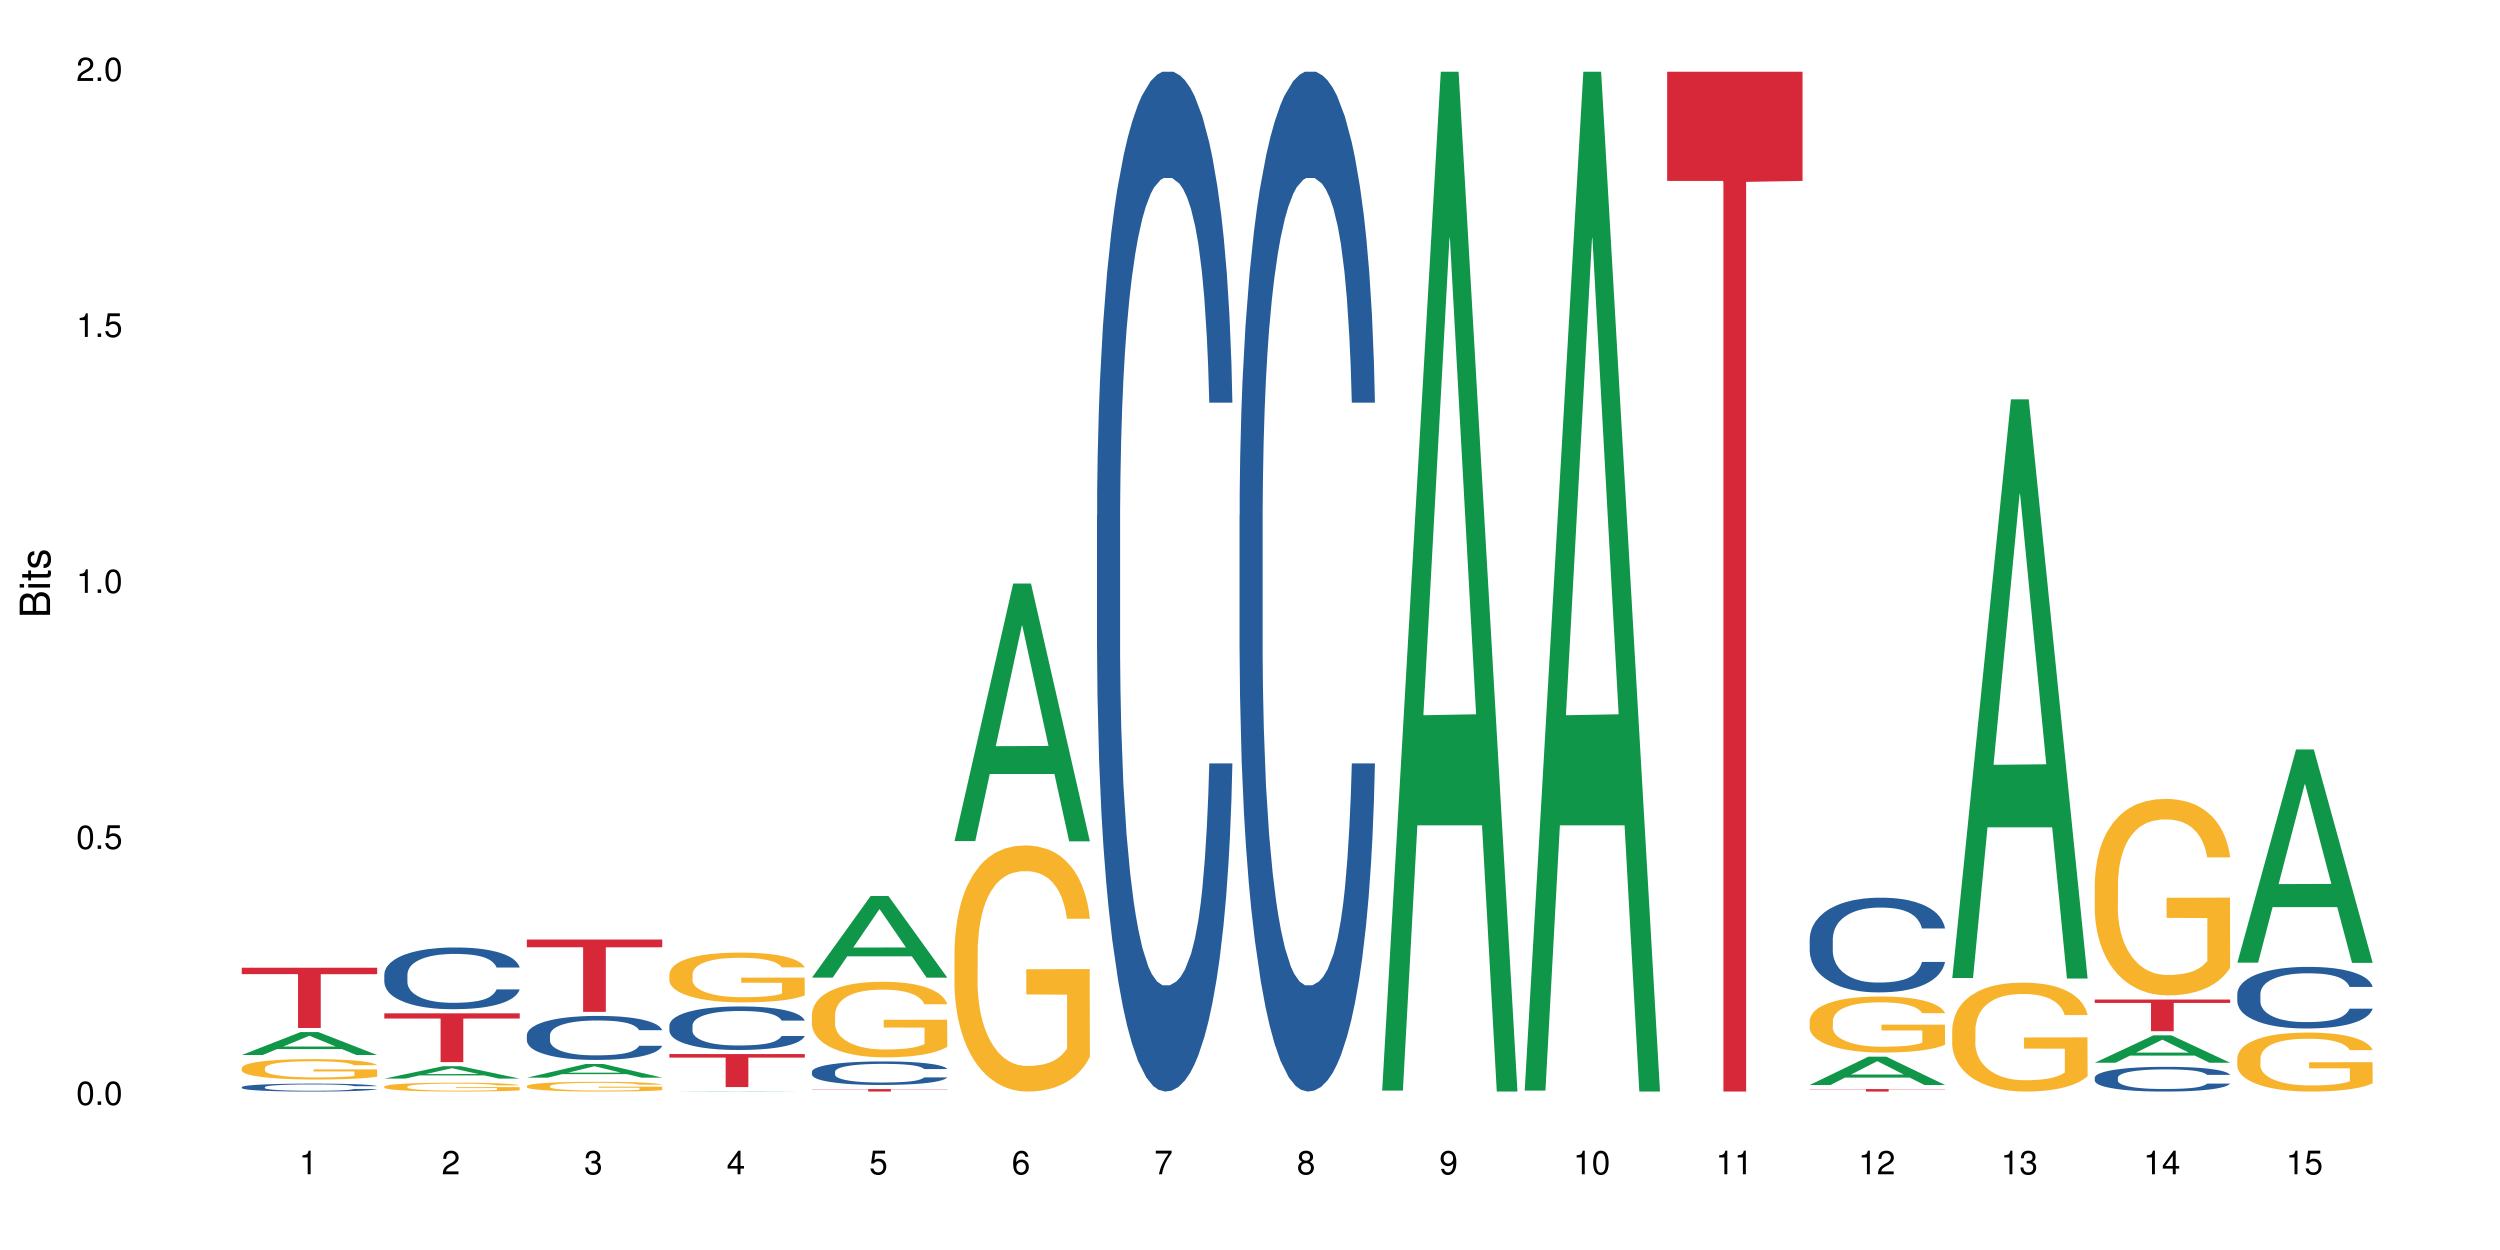 <?xml version="1.0" encoding="UTF-8"?>
<svg xmlns="http://www.w3.org/2000/svg" xmlns:xlink="http://www.w3.org/1999/xlink" width="720pt" height="360pt" viewBox="0 0 720 360" version="1.1">
<defs>
<g>
<symbol overflow="visible" id="glyph0-0">
<path style="stroke:none;" d=""/>
</symbol>
<symbol overflow="visible" id="glyph0-1">
<path style="stroke:none;" d="M 2.641 -6.797 C 2 -6.797 1.422 -6.531 1.078 -6.047 C 0.641 -5.453 0.406 -4.547 0.406 -3.297 C 0.406 -1 1.188 0.219 2.641 0.219 C 4.078 0.219 4.859 -1 4.859 -3.234 C 4.859 -4.562 4.656 -5.438 4.203 -6.047 C 3.844 -6.531 3.281 -6.797 2.641 -6.797 Z M 2.641 -6.047 C 3.547 -6.047 4 -5.125 4 -3.312 C 4 -1.375 3.562 -0.484 2.625 -0.484 C 1.734 -0.484 1.281 -1.422 1.281 -3.281 C 1.281 -5.141 1.734 -6.047 2.641 -6.047 Z M 2.641 -6.047 "/>
</symbol>
<symbol overflow="visible" id="glyph0-2">
<path style="stroke:none;" d="M 1.828 -1 L 0.828 -1 L 0.828 0 L 1.828 0 Z M 1.828 -1 "/>
</symbol>
<symbol overflow="visible" id="glyph0-3">
<path style="stroke:none;" d="M 4.562 -6.797 L 1.062 -6.797 L 0.547 -3.094 L 1.328 -3.094 C 1.719 -3.562 2.047 -3.734 2.578 -3.734 C 3.484 -3.734 4.062 -3.109 4.062 -2.094 C 4.062 -1.125 3.484 -0.531 2.578 -0.531 C 1.828 -0.531 1.375 -0.906 1.188 -1.672 L 0.328 -1.672 C 0.453 -1.109 0.547 -0.844 0.75 -0.594 C 1.125 -0.078 1.828 0.219 2.594 0.219 C 3.969 0.219 4.922 -0.781 4.922 -2.219 C 4.922 -3.562 4.031 -4.484 2.719 -4.484 C 2.25 -4.484 1.859 -4.359 1.469 -4.062 L 1.734 -5.969 L 4.562 -5.969 Z M 4.562 -6.797 "/>
</symbol>
<symbol overflow="visible" id="glyph0-4">
<path style="stroke:none;" d="M 2.484 -4.844 L 2.484 0 L 3.328 0 L 3.328 -6.797 L 2.766 -6.797 C 2.469 -5.75 2.281 -5.609 0.984 -5.453 L 0.984 -4.844 Z M 2.484 -4.844 "/>
</symbol>
<symbol overflow="visible" id="glyph0-5">
<path style="stroke:none;" d="M 4.859 -0.828 L 1.281 -0.828 C 1.359 -1.391 1.672 -1.75 2.5 -2.234 L 3.469 -2.75 C 4.406 -3.266 4.906 -3.969 4.906 -4.812 C 4.906 -5.375 4.672 -5.906 4.266 -6.266 C 3.859 -6.625 3.375 -6.797 2.719 -6.797 C 1.859 -6.797 1.219 -6.5 0.844 -5.922 C 0.609 -5.562 0.5 -5.125 0.484 -4.438 L 1.328 -4.438 C 1.359 -4.906 1.406 -5.188 1.531 -5.406 C 1.75 -5.812 2.188 -6.062 2.703 -6.062 C 3.469 -6.062 4.031 -5.516 4.031 -4.781 C 4.031 -4.25 3.719 -3.797 3.125 -3.438 L 2.234 -2.938 C 0.812 -2.141 0.406 -1.5 0.328 0 L 4.859 0 Z M 4.859 -0.828 "/>
</symbol>
<symbol overflow="visible" id="glyph0-6">
<path style="stroke:none;" d="M 2.125 -3.125 L 2.578 -3.125 C 3.516 -3.125 3.984 -2.703 3.984 -1.891 C 3.984 -1.031 3.469 -0.531 2.578 -0.531 C 1.656 -0.531 1.203 -0.984 1.156 -1.969 L 0.312 -1.969 C 0.344 -1.422 0.438 -1.078 0.609 -0.766 C 0.953 -0.109 1.625 0.219 2.547 0.219 C 3.953 0.219 4.859 -0.609 4.859 -1.906 C 4.859 -2.766 4.516 -3.25 3.703 -3.516 C 4.344 -3.766 4.656 -4.25 4.656 -4.938 C 4.656 -6.109 3.875 -6.797 2.578 -6.797 C 1.203 -6.797 0.484 -6.047 0.453 -4.609 L 1.297 -4.609 C 1.312 -5.016 1.344 -5.25 1.453 -5.453 C 1.641 -5.828 2.062 -6.062 2.594 -6.062 C 3.344 -6.062 3.797 -5.625 3.797 -4.906 C 3.797 -4.422 3.609 -4.141 3.25 -3.984 C 3.016 -3.891 2.719 -3.844 2.125 -3.844 Z M 2.125 -3.125 "/>
</symbol>
<symbol overflow="visible" id="glyph0-7">
<path style="stroke:none;" d="M 3.141 -1.625 L 3.141 0 L 3.984 0 L 3.984 -1.625 L 4.984 -1.625 L 4.984 -2.391 L 3.984 -2.391 L 3.984 -6.797 L 3.359 -6.797 L 0.266 -2.516 L 0.266 -1.625 Z M 3.141 -2.391 L 1 -2.391 L 3.141 -5.359 Z M 3.141 -2.391 "/>
</symbol>
<symbol overflow="visible" id="glyph0-8">
<path style="stroke:none;" d="M 4.781 -5.031 C 4.609 -6.141 3.891 -6.797 2.844 -6.797 C 2.094 -6.797 1.422 -6.438 1.031 -5.828 C 0.609 -5.172 0.406 -4.344 0.406 -3.094 C 0.406 -1.953 0.578 -1.234 0.984 -0.625 C 1.359 -0.078 1.953 0.219 2.703 0.219 C 3.984 0.219 4.922 -0.734 4.922 -2.078 C 4.922 -3.344 4.062 -4.234 2.844 -4.234 C 2.172 -4.234 1.641 -3.969 1.281 -3.469 C 1.281 -5.125 1.828 -6.047 2.797 -6.047 C 3.391 -6.047 3.797 -5.672 3.938 -5.031 Z M 2.734 -3.484 C 3.547 -3.484 4.062 -2.922 4.062 -2 C 4.062 -1.156 3.484 -0.531 2.703 -0.531 C 1.922 -0.531 1.328 -1.188 1.328 -2.047 C 1.328 -2.891 1.906 -3.484 2.734 -3.484 Z M 2.734 -3.484 "/>
</symbol>
<symbol overflow="visible" id="glyph0-9">
<path style="stroke:none;" d="M 4.984 -6.797 L 0.438 -6.797 L 0.438 -5.969 L 4.109 -5.969 C 2.5 -3.656 1.828 -2.234 1.328 0 L 2.219 0 C 2.594 -2.172 3.453 -4.047 4.984 -6.094 Z M 4.984 -6.797 "/>
</symbol>
<symbol overflow="visible" id="glyph0-10">
<path style="stroke:none;" d="M 3.75 -3.578 C 4.453 -4 4.688 -4.344 4.688 -4.984 C 4.688 -6.047 3.844 -6.797 2.641 -6.797 C 1.438 -6.797 0.594 -6.047 0.594 -4.984 C 0.594 -4.359 0.828 -4.016 1.516 -3.578 C 0.734 -3.203 0.359 -2.641 0.359 -1.891 C 0.359 -0.641 1.297 0.219 2.641 0.219 C 3.984 0.219 4.922 -0.641 4.922 -1.875 C 4.922 -2.641 4.531 -3.203 3.75 -3.578 Z M 2.641 -6.047 C 3.359 -6.047 3.812 -5.625 3.812 -4.969 C 3.812 -4.344 3.344 -3.922 2.641 -3.922 C 1.922 -3.922 1.453 -4.344 1.453 -4.984 C 1.453 -5.625 1.922 -6.047 2.641 -6.047 Z M 2.641 -3.203 C 3.484 -3.203 4.062 -2.672 4.062 -1.875 C 4.062 -1.062 3.484 -0.531 2.625 -0.531 C 1.797 -0.531 1.219 -1.078 1.219 -1.875 C 1.219 -2.672 1.797 -3.203 2.641 -3.203 Z M 2.641 -3.203 "/>
</symbol>
<symbol overflow="visible" id="glyph0-11">
<path style="stroke:none;" d="M 0.516 -1.547 C 0.672 -0.438 1.406 0.219 2.438 0.219 C 3.188 0.219 3.859 -0.141 4.266 -0.75 C 4.688 -1.406 4.891 -2.25 4.891 -3.484 C 4.891 -4.625 4.703 -5.359 4.312 -5.953 C 3.938 -6.5 3.344 -6.797 2.594 -6.797 C 1.297 -6.797 0.359 -5.844 0.359 -4.516 C 0.359 -3.25 1.234 -2.344 2.453 -2.344 C 3.094 -2.344 3.562 -2.578 4.016 -3.109 C 4 -1.453 3.469 -0.531 2.5 -0.531 C 1.906 -0.531 1.484 -0.906 1.359 -1.547 Z M 2.578 -6.062 C 3.375 -6.062 3.969 -5.406 3.969 -4.531 C 3.969 -3.688 3.375 -3.094 2.547 -3.094 C 1.734 -3.094 1.234 -3.672 1.234 -4.578 C 1.234 -5.438 1.797 -6.062 2.578 -6.062 Z M 2.578 -6.062 "/>
</symbol>
<symbol overflow="visible" id="glyph1-0">
<path style="stroke:none;" d=""/>
</symbol>
<symbol overflow="visible" id="glyph1-1">
<path style="stroke:none;" d="M 0 -0.953 L 0 -4.891 C 0 -5.719 -0.234 -6.344 -0.734 -6.797 C -1.188 -7.234 -1.812 -7.469 -2.5 -7.469 C -3.547 -7.469 -4.188 -7 -4.625 -5.875 C -4.984 -6.672 -5.641 -7.094 -6.531 -7.094 C -7.156 -7.094 -7.734 -6.859 -8.141 -6.391 C -8.562 -5.938 -8.75 -5.344 -8.75 -4.5 L -8.75 -0.953 Z M -4.984 -2.062 L -7.766 -2.062 L -7.766 -4.219 C -7.766 -4.844 -7.688 -5.203 -7.453 -5.5 C -7.219 -5.812 -6.859 -5.969 -6.375 -5.969 C -5.906 -5.969 -5.531 -5.812 -5.297 -5.5 C -5.062 -5.203 -4.984 -4.844 -4.984 -4.219 Z M -0.984 -2.062 L -4 -2.062 L -4 -4.781 C -4 -5.328 -3.859 -5.688 -3.578 -5.953 C -3.297 -6.219 -2.922 -6.359 -2.484 -6.359 C -2.062 -6.359 -1.688 -6.219 -1.406 -5.953 C -1.109 -5.688 -0.984 -5.328 -0.984 -4.781 Z M -0.984 -2.062 "/>
</symbol>
<symbol overflow="visible" id="glyph1-2">
<path style="stroke:none;" d="M -6.281 -1.797 L -6.281 -0.797 L 0 -0.797 L 0 -1.797 Z M -8.75 -1.797 L -8.75 -0.797 L -7.484 -0.797 L -7.484 -1.797 Z M -8.75 -1.797 "/>
</symbol>
<symbol overflow="visible" id="glyph1-3">
<path style="stroke:none;" d="M -6.281 -3.047 L -6.281 -2.016 L -8.016 -2.016 L -8.016 -1.016 L -6.281 -1.016 L -6.281 -0.172 L -5.469 -0.172 L -5.469 -1.016 L -0.719 -1.016 C -0.078 -1.016 0.281 -1.453 0.281 -2.234 C 0.281 -2.469 0.25 -2.719 0.188 -3.047 L -0.641 -3.047 C -0.609 -2.922 -0.594 -2.766 -0.594 -2.562 C -0.594 -2.141 -0.719 -2.016 -1.156 -2.016 L -5.469 -2.016 L -5.469 -3.047 Z M -6.281 -3.047 "/>
</symbol>
<symbol overflow="visible" id="glyph1-4">
<path style="stroke:none;" d="M -4.531 -5.25 C -5.766 -5.25 -6.469 -4.422 -6.469 -2.969 C -6.469 -1.516 -5.719 -0.562 -4.547 -0.562 C -3.562 -0.562 -3.094 -1.062 -2.734 -2.562 L -2.516 -3.484 C -2.344 -4.188 -2.094 -4.469 -1.625 -4.469 C -1.047 -4.469 -0.641 -3.875 -0.641 -3 C -0.641 -2.453 -0.797 -2 -1.062 -1.75 C -1.25 -1.594 -1.422 -1.531 -1.875 -1.469 L -1.875 -0.406 C -0.422 -0.453 0.281 -1.266 0.281 -2.922 C 0.281 -4.5 -0.5 -5.516 -1.719 -5.516 C -2.656 -5.516 -3.172 -4.984 -3.469 -3.734 L -3.703 -2.766 C -3.891 -1.953 -4.156 -1.609 -4.594 -1.609 C -5.172 -1.609 -5.547 -2.125 -5.547 -2.938 C -5.547 -3.75 -5.203 -4.172 -4.531 -4.203 Z M -4.531 -5.25 "/>
</symbol>
</g>
</defs>
<g id="surface15716">
<rect x="0" y="0" width="720" height="360" style="fill:rgb(100%,100%,100%);fill-opacity:1;stroke:none;"/>
<path style=" stroke:none;fill-rule:nonzero;fill:rgb(6.275%,58.824%,28.235%);fill-opacity:1;" d="M 69.629 303.844 L 69.672 303.836 L 86.547 297.238 L 91.672 297.238 L 108.629 303.848 L 102.668 303.848 L 98.418 302.125 L 79.797 302.125 L 75.629 303.844 L 69.629 303.844 L 81.586 301.41 L 96.711 301.402 L 89.172 298.316 L 89.086 298.312 L 89.004 298.332 L 81.547 301.402 L 81.586 301.41 Z M 69.629 303.844 "/>
<path style=" stroke:none;fill-rule:nonzero;fill:rgb(14.51%,36.078%,60%);fill-opacity:1;" d="M 69.629 313.078 L 69.676 313.074 L 69.676 313.027 L 69.82 312.945 L 70.152 312.844 L 70.484 312.777 L 71.34 312.652 L 72.531 312.535 L 73.766 312.441 L 74.672 312.387 L 75.48 312.348 L 77.332 312.27 L 78.523 312.23 L 79.809 312.191 L 81.375 312.156 L 82.52 312.137 L 85.086 312.102 L 86.988 312.09 L 88.461 312.082 L 91.648 312.082 L 93.551 312.09 L 94.93 312.102 L 96.453 312.117 L 97.738 312.137 L 99.973 312.184 L 101.969 312.242 L 102.871 312.273 L 104.301 312.34 L 105.395 312.402 L 106.156 312.457 L 107.012 312.535 L 107.77 312.629 L 108.344 312.734 L 108.629 312.824 L 101.969 312.824 L 101.637 312.742 L 101.258 312.676 L 100.543 312.59 L 99.828 312.531 L 98.832 312.469 L 97.926 312.43 L 96.691 312.391 L 95.598 312.363 L 94.453 312.348 L 93.359 312.332 L 91.27 312.32 L 88.844 312.32 L 87.938 312.324 L 86.086 312.34 L 85.086 312.355 L 83.66 312.387 L 82.66 312.414 L 81.473 312.453 L 80.664 312.488 L 79.664 312.543 L 78.949 312.594 L 78.141 312.66 L 77.668 312.715 L 77.238 312.773 L 76.859 312.84 L 76.574 312.914 L 76.383 312.992 L 76.289 313.066 L 76.289 313.391 L 76.383 313.469 L 76.621 313.555 L 77.238 313.684 L 78.141 313.793 L 79.188 313.883 L 80.188 313.945 L 80.758 313.973 L 81.52 314.008 L 82.707 314.047 L 84.422 314.09 L 85.418 314.105 L 86.941 314.125 L 88.512 314.133 L 90.602 314.133 L 92.457 314.125 L 93.695 314.113 L 94.977 314.098 L 96.738 314.062 L 97.832 314.027 L 98.781 313.988 L 99.496 313.949 L 99.973 313.914 L 100.684 313.852 L 101.258 313.777 L 101.684 313.707 L 101.969 313.633 L 108.629 313.633 L 108.344 313.719 L 107.914 313.801 L 107.484 313.859 L 106.82 313.934 L 106.059 314 L 104.965 314.07 L 104.062 314.121 L 102.871 314.172 L 101.777 314.211 L 100.59 314.246 L 98.832 314.289 L 97.688 314.309 L 96.453 314.328 L 94.977 314.344 L 93.125 314.359 L 91.125 314.367 L 89.27 314.371 L 87.273 314.367 L 85.801 314.359 L 83.848 314.34 L 81.426 314.301 L 79.664 314.262 L 78.285 314.223 L 77.098 314.18 L 75.766 314.125 L 74.051 314.031 L 73.008 313.961 L 72.293 313.902 L 71.484 313.82 L 70.914 313.746 L 70.246 313.629 L 69.773 313.48 L 69.629 313.367 Z M 69.629 313.078 "/>
<path style=" stroke:none;fill-rule:nonzero;fill:rgb(96.863%,70.196%,16.863%);fill-opacity:1;" d="M 69.629 307.543 L 69.676 307.539 L 69.676 307.434 L 69.867 307.191 L 70.344 306.859 L 70.961 306.586 L 71.625 306.371 L 72.055 306.258 L 72.77 306.098 L 73.387 305.977 L 74.957 305.738 L 76.953 305.512 L 78.047 305.414 L 79.285 305.324 L 81.043 305.223 L 81.852 305.184 L 84.324 305.098 L 87.133 305.047 L 90.223 305.027 L 91.648 305.035 L 93.598 305.055 L 96.262 305.113 L 97.785 305.168 L 98.973 305.223 L 100.211 305.293 L 101.73 305.398 L 103.16 305.527 L 104.301 305.656 L 105.441 305.816 L 106.391 305.988 L 107.199 306.176 L 107.914 306.402 L 108.344 306.59 L 108.629 306.777 L 102.016 306.777 L 101.637 306.59 L 101.207 306.445 L 100.496 306.27 L 99.781 306.141 L 99.066 306.039 L 97.738 305.898 L 96.594 305.812 L 95.168 305.738 L 93.789 305.688 L 92.219 305.656 L 91.27 305.645 L 88.746 305.645 L 86.465 305.684 L 85.133 305.727 L 84.184 305.77 L 82.852 305.848 L 82.043 305.914 L 81.566 305.957 L 80.141 306.125 L 79.188 306.273 L 78.664 306.375 L 78 306.535 L 77.523 306.68 L 77 306.895 L 76.715 307.055 L 76.336 307.422 L 76.289 308.387 L 76.43 308.59 L 76.715 308.812 L 77.098 309.004 L 77.668 309.207 L 78.238 309.363 L 79.234 309.574 L 80.094 309.711 L 80.758 309.805 L 82.043 309.949 L 82.566 309.996 L 83.801 310.094 L 85.086 310.168 L 86.656 310.23 L 87.844 310.266 L 89.746 310.293 L 92.172 310.293 L 95.027 310.258 L 96.832 310.215 L 98.07 310.172 L 98.879 310.137 L 99.875 310.078 L 100.59 310.023 L 101.258 309.965 L 102.062 309.871 L 102.062 308.59 L 90.316 308.586 L 90.316 307.984 L 108.578 307.98 L 108.629 310.078 L 107.629 310.223 L 106.391 310.359 L 105.203 310.469 L 103.965 310.559 L 102.207 310.66 L 100.781 310.727 L 98.594 310.801 L 96.594 310.848 L 94.504 310.883 L 92.648 310.898 L 90.461 310.902 L 88.512 310.891 L 86.418 310.859 L 84.754 310.816 L 83.23 310.762 L 81.711 310.695 L 79.809 310.582 L 78.57 310.488 L 77.285 310.375 L 76.004 310.242 L 74.859 310.098 L 74.102 309.984 L 73.34 309.855 L 72.531 309.695 L 71.77 309.512 L 71.199 309.348 L 70.676 309.16 L 70.297 308.98 L 69.914 308.742 L 69.723 308.547 L 69.629 308.383 Z M 69.629 307.543 "/>
<path style=" stroke:none;fill-rule:nonzero;fill:rgb(83.922%,15.686%,22.353%);fill-opacity:1;" d="M 69.629 278.703 L 108.629 278.703 L 108.629 280.559 L 92.375 280.578 L 92.375 296.059 L 85.836 296.059 L 85.836 280.594 L 85.742 280.559 L 69.629 280.559 Z M 69.629 278.703 "/>
<path style=" stroke:none;fill-rule:nonzero;fill:rgb(6.275%,58.824%,28.235%);fill-opacity:1;" d="M 110.68 310.637 L 110.723 310.637 L 127.598 307.07 L 132.719 307.07 L 149.68 310.641 L 143.719 310.641 L 139.469 309.711 L 120.848 309.711 L 116.68 310.637 L 110.68 310.637 L 122.637 309.324 L 137.762 309.32 L 130.223 307.652 L 130.137 307.648 L 130.055 307.66 L 122.598 309.32 L 122.637 309.324 Z M 110.68 310.637 "/>
<path style=" stroke:none;fill-rule:nonzero;fill:rgb(14.51%,36.078%,60%);fill-opacity:1;" d="M 110.68 280.617 L 110.727 280.602 L 110.727 280.211 L 110.871 279.594 L 111.203 278.816 L 111.535 278.281 L 112.391 277.324 L 113.582 276.398 L 114.816 275.684 L 115.723 275.262 L 116.531 274.938 L 118.383 274.336 L 119.574 274.027 L 120.859 273.75 L 122.426 273.477 L 123.57 273.312 L 126.137 273.055 L 128.039 272.938 L 129.512 272.891 L 132.699 272.891 L 134.602 272.957 L 135.98 273.035 L 137.504 273.168 L 138.789 273.312 L 141.023 273.672 L 143.02 274.125 L 143.922 274.383 L 145.352 274.887 L 146.445 275.375 L 147.207 275.797 L 148.062 276.398 L 148.82 277.129 L 149.395 277.957 L 149.68 278.652 L 143.02 278.652 L 142.688 278.004 L 142.305 277.5 L 141.594 276.836 L 140.879 276.363 L 139.883 275.895 L 138.977 275.586 L 137.742 275.277 L 136.648 275.082 L 135.504 274.938 L 134.41 274.84 L 132.32 274.742 L 129.895 274.742 L 128.988 274.773 L 127.137 274.902 L 126.137 275.016 L 124.711 275.246 L 123.711 275.457 L 122.523 275.781 L 121.715 276.055 L 120.715 276.477 L 120 276.852 L 119.191 277.387 L 118.719 277.793 L 118.289 278.246 L 117.91 278.785 L 117.625 279.352 L 117.434 279.953 L 117.34 280.535 L 117.34 283.055 L 117.434 283.637 L 117.672 284.32 L 118.289 285.309 L 119.191 286.172 L 120.238 286.852 L 121.238 287.34 L 121.809 287.566 L 122.57 287.824 L 123.758 288.152 L 125.473 288.477 L 126.469 288.605 L 127.992 288.734 L 129.562 288.801 L 131.652 288.801 L 133.508 288.734 L 134.746 288.652 L 136.027 288.523 L 137.789 288.25 L 138.883 287.988 L 139.832 287.68 L 140.547 287.371 L 141.023 287.113 L 141.734 286.609 L 142.305 286.055 L 142.734 285.488 L 143.02 284.938 L 149.68 284.938 L 149.395 285.586 L 148.965 286.219 L 148.535 286.691 L 147.871 287.258 L 147.109 287.762 L 146.016 288.328 L 145.113 288.703 L 143.922 289.109 L 142.828 289.418 L 141.641 289.691 L 139.883 290.016 L 138.738 290.18 L 137.504 290.324 L 136.027 290.457 L 134.176 290.57 L 132.176 290.633 L 130.32 290.652 L 128.324 290.617 L 126.852 290.555 L 124.898 290.406 L 122.473 290.113 L 120.715 289.805 L 119.336 289.5 L 118.148 289.172 L 116.816 288.734 L 115.102 288.02 L 114.059 287.469 L 113.344 287.016 L 112.535 286.383 L 111.965 285.812 L 111.297 284.902 L 110.824 283.75 L 110.68 282.859 Z M 110.68 280.617 "/>
<path style=" stroke:none;fill-rule:nonzero;fill:rgb(96.863%,70.196%,16.863%);fill-opacity:1;" d="M 110.68 312.914 L 110.727 312.91 L 110.727 312.863 L 110.918 312.758 L 111.395 312.613 L 112.012 312.496 L 112.676 312.402 L 113.105 312.355 L 113.82 312.285 L 114.438 312.234 L 116.008 312.129 L 118.004 312.031 L 119.098 311.988 L 120.336 311.949 L 122.094 311.906 L 122.902 311.891 L 125.375 311.852 L 128.18 311.828 L 131.273 311.82 L 132.699 311.824 L 134.648 311.832 L 137.312 311.859 L 138.836 311.883 L 140.023 311.906 L 141.262 311.934 L 142.781 311.98 L 144.207 312.039 L 145.352 312.094 L 146.492 312.164 L 147.441 312.238 L 148.25 312.32 L 148.965 312.418 L 149.395 312.5 L 149.68 312.582 L 143.066 312.582 L 142.688 312.5 L 142.258 312.438 L 141.547 312.359 L 140.832 312.305 L 140.117 312.258 L 138.789 312.199 L 137.645 312.16 L 136.219 312.129 L 134.84 312.109 L 133.27 312.094 L 132.32 312.09 L 129.797 312.09 L 127.516 312.105 L 126.184 312.125 L 125.234 312.141 L 123.902 312.176 L 123.094 312.207 L 122.617 312.223 L 121.191 312.297 L 120.238 312.363 L 119.715 312.406 L 119.051 312.477 L 118.574 312.539 L 118.051 312.633 L 117.766 312.703 L 117.387 312.859 L 117.34 313.277 L 117.48 313.367 L 117.766 313.461 L 118.148 313.547 L 118.719 313.637 L 119.289 313.703 L 120.285 313.793 L 121.145 313.855 L 121.809 313.895 L 123.094 313.957 L 123.617 313.977 L 124.852 314.02 L 126.137 314.051 L 127.707 314.078 L 128.895 314.094 L 130.797 314.105 L 133.223 314.105 L 136.078 314.09 L 137.883 314.074 L 139.121 314.055 L 139.93 314.039 L 140.926 314.012 L 141.641 313.988 L 142.305 313.965 L 143.113 313.922 L 143.113 313.367 L 131.367 313.363 L 131.367 313.105 L 149.629 313.102 L 149.68 314.012 L 148.68 314.074 L 147.441 314.137 L 146.254 314.184 L 145.016 314.223 L 143.258 314.266 L 141.832 314.293 L 139.645 314.328 L 137.645 314.348 L 135.555 314.363 L 133.699 314.367 L 131.512 314.371 L 129.562 314.367 L 127.469 314.352 L 125.805 314.332 L 124.281 314.309 L 122.762 314.281 L 120.859 314.23 L 119.621 314.191 L 118.336 314.141 L 117.055 314.086 L 115.91 314.02 L 115.152 313.973 L 114.391 313.918 L 113.582 313.848 L 112.82 313.77 L 112.25 313.695 L 111.727 313.613 L 111.348 313.539 L 110.965 313.434 L 110.773 313.348 L 110.68 313.277 Z M 110.68 312.914 "/>
<path style=" stroke:none;fill-rule:nonzero;fill:rgb(83.922%,15.686%,22.353%);fill-opacity:1;" d="M 110.68 291.832 L 149.68 291.832 L 149.68 293.336 L 133.426 293.348 L 133.426 305.891 L 126.887 305.891 L 126.887 293.363 L 126.793 293.336 L 110.68 293.336 Z M 110.68 291.832 "/>
<path style=" stroke:none;fill-rule:nonzero;fill:rgb(6.275%,58.824%,28.235%);fill-opacity:1;" d="M 151.73 310.371 L 151.773 310.367 L 168.648 306.438 L 173.77 306.438 L 190.73 310.371 L 184.77 310.371 L 180.52 309.348 L 161.898 309.348 L 157.73 310.371 L 151.73 310.371 L 163.688 308.922 L 178.812 308.918 L 171.27 307.082 L 171.188 307.078 L 171.105 307.09 L 163.648 308.918 L 163.688 308.922 Z M 151.73 310.371 "/>
<path style=" stroke:none;fill-rule:nonzero;fill:rgb(14.51%,36.078%,60%);fill-opacity:1;" d="M 151.73 298.102 L 151.777 298.09 L 151.777 297.812 L 151.922 297.371 L 152.254 296.816 L 152.586 296.434 L 153.441 295.75 L 154.633 295.09 L 155.867 294.582 L 156.773 294.281 L 157.582 294.047 L 159.434 293.621 L 160.625 293.398 L 161.91 293.203 L 163.477 293.008 L 164.617 292.891 L 167.188 292.707 L 169.09 292.625 L 170.562 292.59 L 173.75 292.59 L 175.652 292.637 L 177.031 292.695 L 178.555 292.785 L 179.84 292.891 L 182.074 293.145 L 184.07 293.469 L 184.973 293.656 L 186.402 294.016 L 187.496 294.359 L 188.254 294.664 L 189.113 295.09 L 189.871 295.613 L 190.445 296.203 L 190.73 296.699 L 184.07 296.699 L 183.738 296.238 L 183.355 295.879 L 182.645 295.402 L 181.93 295.066 L 180.934 294.73 L 180.027 294.512 L 178.793 294.293 L 177.699 294.152 L 176.555 294.047 L 175.461 293.98 L 173.371 293.91 L 170.945 293.91 L 170.039 293.934 L 168.188 294.023 L 167.188 294.105 L 165.762 294.27 L 164.762 294.418 L 163.574 294.652 L 162.766 294.848 L 161.766 295.148 L 161.051 295.414 L 160.242 295.797 L 159.77 296.086 L 159.34 296.41 L 158.961 296.793 L 158.676 297.199 L 158.484 297.629 L 158.391 298.043 L 158.391 299.84 L 158.484 300.254 L 158.723 300.742 L 159.34 301.449 L 160.242 302.062 L 161.289 302.551 L 162.289 302.895 L 162.859 303.059 L 163.621 303.242 L 164.809 303.477 L 166.52 303.707 L 167.52 303.801 L 169.043 303.891 L 170.613 303.938 L 172.703 303.938 L 174.559 303.891 L 175.797 303.836 L 177.078 303.742 L 178.84 303.543 L 179.934 303.359 L 180.883 303.141 L 181.598 302.918 L 182.074 302.734 L 182.785 302.375 L 183.355 301.98 L 183.785 301.574 L 184.07 301.184 L 190.73 301.184 L 190.445 301.645 L 190.016 302.098 L 189.586 302.434 L 188.922 302.84 L 188.16 303.199 L 187.066 303.602 L 186.164 303.867 L 184.973 304.16 L 183.879 304.379 L 182.691 304.574 L 180.934 304.809 L 179.789 304.922 L 178.555 305.027 L 177.078 305.121 L 175.227 305.199 L 173.227 305.246 L 171.371 305.258 L 169.375 305.234 L 167.902 305.188 L 165.949 305.086 L 163.523 304.875 L 161.766 304.656 L 160.387 304.438 L 159.199 304.203 L 157.867 303.891 L 156.152 303.383 L 155.105 302.988 L 154.395 302.664 L 153.586 302.215 L 153.016 301.809 L 152.348 301.16 L 151.875 300.336 L 151.73 299.699 Z M 151.73 298.102 "/>
<path style=" stroke:none;fill-rule:nonzero;fill:rgb(96.863%,70.196%,16.863%);fill-opacity:1;" d="M 151.73 312.758 L 151.777 312.758 L 151.777 312.707 L 151.969 312.59 L 152.445 312.43 L 153.062 312.297 L 153.727 312.195 L 154.156 312.141 L 154.871 312.066 L 155.488 312.008 L 157.059 311.891 L 159.055 311.785 L 160.148 311.738 L 161.387 311.695 L 163.145 311.645 L 163.953 311.629 L 166.426 311.586 L 169.23 311.559 L 172.324 311.551 L 173.75 311.555 L 175.699 311.566 L 178.363 311.594 L 179.887 311.621 L 181.074 311.645 L 182.312 311.68 L 183.832 311.73 L 185.258 311.793 L 186.402 311.855 L 187.543 311.93 L 188.492 312.012 L 189.301 312.102 L 190.016 312.211 L 190.445 312.301 L 190.73 312.391 L 184.117 312.391 L 183.738 312.301 L 183.309 312.23 L 182.598 312.148 L 181.883 312.086 L 181.168 312.035 L 179.84 311.969 L 178.695 311.93 L 177.27 311.891 L 175.891 311.867 L 174.32 311.855 L 173.371 311.848 L 170.848 311.848 L 168.566 311.867 L 167.234 311.887 L 166.285 311.906 L 164.953 311.945 L 164.145 311.977 L 163.668 311.996 L 162.242 312.078 L 161.289 312.148 L 160.766 312.199 L 160.102 312.277 L 159.625 312.344 L 159.102 312.449 L 158.816 312.523 L 158.438 312.699 L 158.391 313.164 L 158.531 313.262 L 158.816 313.367 L 159.199 313.461 L 159.77 313.559 L 160.34 313.633 L 161.336 313.73 L 162.195 313.801 L 162.859 313.844 L 164.145 313.914 L 164.668 313.938 L 165.902 313.98 L 167.188 314.02 L 168.758 314.051 L 169.945 314.062 L 171.848 314.078 L 174.273 314.078 L 177.129 314.062 L 178.934 314.043 L 180.172 314.02 L 180.98 314.004 L 181.977 313.973 L 182.691 313.949 L 183.355 313.922 L 184.164 313.875 L 184.164 313.262 L 172.418 313.258 L 172.418 312.969 L 190.68 312.969 L 190.73 313.973 L 189.73 314.043 L 188.492 314.109 L 187.305 314.164 L 186.066 314.207 L 184.309 314.254 L 182.883 314.285 L 180.695 314.32 L 178.695 314.344 L 176.605 314.359 L 174.75 314.367 L 172.562 314.371 L 170.613 314.367 L 168.52 314.352 L 166.855 314.328 L 165.332 314.305 L 163.812 314.27 L 161.91 314.215 L 160.672 314.172 L 159.387 314.117 L 158.105 314.055 L 156.961 313.984 L 156.203 313.93 L 155.441 313.867 L 154.633 313.793 L 153.871 313.703 L 153.301 313.625 L 152.777 313.535 L 152.398 313.449 L 152.016 313.332 L 151.824 313.242 L 151.73 313.16 Z M 151.73 312.758 "/>
<path style=" stroke:none;fill-rule:nonzero;fill:rgb(83.922%,15.686%,22.353%);fill-opacity:1;" d="M 151.73 270.594 L 190.73 270.594 L 190.73 272.82 L 174.477 272.84 L 174.477 291.41 L 167.938 291.41 L 167.938 272.859 L 167.84 272.82 L 151.73 272.82 Z M 151.73 270.594 "/>
<path style=" stroke:none;fill-rule:nonzero;fill:rgb(6.275%,58.824%,28.235%);fill-opacity:1;" d="M 192.781 314.371 L 192.824 314.371 L 209.695 314.258 L 214.82 314.258 L 231.781 314.371 L 225.82 314.371 L 221.57 314.34 L 202.949 314.34 L 198.781 314.371 L 192.781 314.371 L 204.738 314.328 L 219.863 314.328 L 212.32 314.273 L 212.156 314.273 L 204.699 314.328 L 204.738 314.328 Z M 192.781 314.371 "/>
<path style=" stroke:none;fill-rule:nonzero;fill:rgb(14.51%,36.078%,60%);fill-opacity:1;" d="M 192.781 295.316 L 192.828 295.305 L 192.828 295.031 L 192.973 294.594 L 193.305 294.047 L 193.637 293.668 L 194.492 292.992 L 195.684 292.34 L 196.918 291.836 L 197.824 291.539 L 198.633 291.309 L 200.484 290.887 L 201.676 290.668 L 202.957 290.473 L 204.527 290.277 L 205.668 290.164 L 208.238 289.98 L 210.141 289.902 L 211.613 289.867 L 214.801 289.867 L 216.703 289.91 L 218.082 289.969 L 219.605 290.062 L 220.887 290.164 L 223.125 290.414 L 225.121 290.738 L 226.023 290.918 L 227.453 291.273 L 228.547 291.617 L 229.305 291.918 L 230.164 292.34 L 230.922 292.855 L 231.496 293.438 L 231.781 293.93 L 225.121 293.93 L 224.789 293.473 L 224.406 293.117 L 223.695 292.648 L 222.98 292.316 L 221.984 291.984 L 221.078 291.766 L 219.844 291.551 L 218.75 291.414 L 217.605 291.309 L 216.512 291.242 L 214.422 291.172 L 211.996 291.172 L 211.09 291.195 L 209.238 291.285 L 208.238 291.367 L 206.812 291.527 L 205.812 291.676 L 204.625 291.906 L 203.816 292.098 L 202.816 292.398 L 202.102 292.66 L 201.293 293.039 L 200.82 293.324 L 200.391 293.645 L 200.012 294.023 L 199.727 294.422 L 199.535 294.848 L 199.441 295.258 L 199.441 297.035 L 199.535 297.445 L 199.773 297.93 L 200.391 298.625 L 201.293 299.234 L 202.34 299.715 L 203.34 300.059 L 203.91 300.219 L 204.672 300.402 L 205.859 300.629 L 207.57 300.859 L 208.57 300.949 L 210.094 301.043 L 211.664 301.09 L 213.754 301.09 L 215.609 301.043 L 216.848 300.984 L 218.129 300.895 L 219.891 300.699 L 220.984 300.516 L 221.934 300.297 L 222.648 300.082 L 223.125 299.898 L 223.836 299.543 L 224.406 299.152 L 224.836 298.754 L 225.121 298.363 L 231.781 298.363 L 231.496 298.82 L 231.066 299.266 L 230.637 299.598 L 229.973 300 L 229.211 300.355 L 228.117 300.758 L 227.215 301.02 L 226.023 301.305 L 224.93 301.523 L 223.742 301.719 L 221.984 301.945 L 220.84 302.062 L 219.605 302.164 L 218.129 302.258 L 216.277 302.336 L 214.277 302.383 L 212.422 302.395 L 210.426 302.371 L 208.953 302.324 L 207 302.223 L 204.574 302.016 L 202.816 301.797 L 201.438 301.582 L 200.25 301.352 L 198.918 301.043 L 197.203 300.539 L 196.156 300.148 L 195.445 299.828 L 194.637 299.383 L 194.066 298.98 L 193.398 298.34 L 192.926 297.527 L 192.781 296.898 Z M 192.781 295.316 "/>
<path style=" stroke:none;fill-rule:nonzero;fill:rgb(96.863%,70.196%,16.863%);fill-opacity:1;" d="M 192.781 280.492 L 192.828 280.477 L 192.828 280.215 L 193.02 279.625 L 193.496 278.816 L 194.113 278.148 L 194.777 277.625 L 195.207 277.348 L 195.922 276.957 L 196.539 276.668 L 198.109 276.078 L 200.105 275.527 L 201.199 275.293 L 202.438 275.07 L 204.195 274.82 L 205.004 274.73 L 207.477 274.52 L 210.281 274.391 L 213.375 274.352 L 214.801 274.363 L 216.75 274.414 L 219.414 274.559 L 220.938 274.691 L 222.125 274.82 L 223.363 274.992 L 224.883 275.254 L 226.309 275.566 L 227.453 275.883 L 228.594 276.273 L 229.543 276.695 L 230.352 277.152 L 231.066 277.703 L 231.496 278.16 L 231.781 278.617 L 225.168 278.617 L 224.789 278.16 L 224.359 277.809 L 223.648 277.375 L 222.934 277.059 L 222.219 276.812 L 220.887 276.473 L 219.746 276.262 L 218.32 276.078 L 216.941 275.961 L 215.371 275.883 L 214.422 275.855 L 211.898 275.855 L 209.617 275.949 L 208.285 276.051 L 207.336 276.156 L 206.004 276.352 L 205.195 276.512 L 204.719 276.617 L 203.293 277.02 L 202.34 277.387 L 201.816 277.637 L 201.152 278.031 L 200.676 278.383 L 200.152 278.906 L 199.867 279.301 L 199.488 280.191 L 199.441 282.547 L 199.582 283.043 L 199.867 283.582 L 200.25 284.051 L 200.82 284.551 L 201.391 284.93 L 202.387 285.441 L 203.246 285.781 L 203.91 286.004 L 205.195 286.355 L 205.719 286.473 L 206.953 286.711 L 208.238 286.895 L 209.809 287.051 L 210.996 287.129 L 212.898 287.195 L 215.324 287.195 L 218.18 287.117 L 219.984 287.012 L 221.223 286.906 L 222.031 286.816 L 223.027 286.672 L 223.742 286.539 L 224.406 286.395 L 225.215 286.172 L 225.215 283.043 L 213.469 283.031 L 213.469 281.562 L 231.73 281.551 L 231.781 286.672 L 230.781 287.023 L 229.543 287.363 L 228.355 287.625 L 227.117 287.848 L 225.359 288.098 L 223.934 288.254 L 221.746 288.438 L 219.746 288.555 L 217.656 288.633 L 215.801 288.672 L 213.613 288.688 L 211.664 288.66 L 209.57 288.582 L 207.906 288.477 L 206.383 288.348 L 204.859 288.176 L 202.957 287.902 L 201.723 287.68 L 200.438 287.402 L 199.152 287.078 L 198.012 286.723 L 197.25 286.449 L 196.492 286.133 L 195.684 285.742 L 194.922 285.297 L 194.352 284.891 L 193.828 284.43 L 193.445 284 L 193.066 283.41 L 192.875 282.938 L 192.781 282.535 Z M 192.781 280.492 "/>
<path style=" stroke:none;fill-rule:nonzero;fill:rgb(83.922%,15.686%,22.353%);fill-opacity:1;" d="M 192.781 303.574 L 231.781 303.574 L 231.781 304.59 L 215.527 304.598 L 215.527 313.078 L 208.988 313.078 L 208.988 304.609 L 208.891 304.59 L 192.781 304.59 Z M 192.781 303.574 "/>
<path style=" stroke:none;fill-rule:nonzero;fill:rgb(6.275%,58.824%,28.235%);fill-opacity:1;" d="M 233.832 281.547 L 233.875 281.527 L 250.746 258.055 L 255.871 258.055 L 272.832 281.57 L 266.871 281.57 L 262.621 275.43 L 244 275.43 L 239.832 281.547 L 233.832 281.547 L 245.789 272.891 L 260.914 272.871 L 253.371 261.898 L 253.289 261.875 L 253.207 261.941 L 245.75 272.871 L 245.789 272.891 Z M 233.832 281.547 "/>
<path style=" stroke:none;fill-rule:nonzero;fill:rgb(14.51%,36.078%,60%);fill-opacity:1;" d="M 233.832 308.641 L 233.879 308.637 L 233.879 308.488 L 234.023 308.254 L 234.355 307.953 L 234.688 307.75 L 235.543 307.387 L 236.734 307.031 L 237.969 306.762 L 238.875 306.602 L 239.684 306.477 L 241.535 306.246 L 242.727 306.129 L 244.008 306.023 L 245.578 305.918 L 246.719 305.855 L 249.289 305.758 L 251.191 305.715 L 252.664 305.695 L 255.852 305.695 L 257.754 305.723 L 259.133 305.75 L 260.656 305.801 L 261.938 305.855 L 264.176 305.992 L 266.172 306.168 L 267.074 306.266 L 268.504 306.457 L 269.598 306.645 L 270.355 306.805 L 271.215 307.031 L 271.973 307.312 L 272.543 307.629 L 272.832 307.895 L 266.172 307.895 L 265.84 307.645 L 265.457 307.453 L 264.746 307.199 L 264.031 307.02 L 263.031 306.84 L 262.129 306.723 L 260.895 306.605 L 259.801 306.531 L 258.656 306.477 L 257.562 306.438 L 255.473 306.402 L 253.047 306.402 L 252.141 306.414 L 250.289 306.465 L 249.289 306.508 L 247.863 306.594 L 246.863 306.676 L 245.676 306.797 L 244.867 306.902 L 243.867 307.062 L 243.152 307.207 L 242.344 307.41 L 241.871 307.566 L 241.441 307.738 L 241.062 307.941 L 240.777 308.16 L 240.586 308.387 L 240.492 308.609 L 240.492 309.57 L 240.586 309.793 L 240.824 310.055 L 241.441 310.43 L 242.344 310.758 L 243.391 311.02 L 244.391 311.203 L 244.961 311.289 L 245.723 311.391 L 246.91 311.512 L 248.621 311.637 L 249.621 311.688 L 251.145 311.734 L 252.711 311.762 L 254.805 311.762 L 256.66 311.734 L 257.898 311.707 L 259.18 311.656 L 260.941 311.551 L 262.035 311.453 L 262.984 311.336 L 263.699 311.215 L 264.176 311.117 L 264.887 310.926 L 265.457 310.715 L 265.887 310.5 L 266.172 310.289 L 272.832 310.289 L 272.543 310.535 L 272.117 310.777 L 271.688 310.957 L 271.023 311.172 L 270.262 311.363 L 269.168 311.582 L 268.266 311.723 L 267.074 311.879 L 265.98 311.996 L 264.793 312.102 L 263.031 312.227 L 261.891 312.289 L 260.656 312.344 L 259.18 312.391 L 257.324 312.438 L 255.328 312.461 L 253.473 312.465 L 251.477 312.453 L 250.004 312.43 L 248.051 312.375 L 245.625 312.262 L 243.867 312.145 L 242.488 312.027 L 241.297 311.902 L 239.969 311.734 L 238.254 311.465 L 237.207 311.254 L 236.496 311.082 L 235.688 310.84 L 235.117 310.621 L 234.449 310.277 L 233.977 309.836 L 233.832 309.496 Z M 233.832 308.641 "/>
<path style=" stroke:none;fill-rule:nonzero;fill:rgb(96.863%,70.196%,16.863%);fill-opacity:1;" d="M 233.832 292.074 L 233.879 292.051 L 233.879 291.656 L 234.07 290.762 L 234.547 289.527 L 235.164 288.516 L 235.828 287.719 L 236.258 287.301 L 236.973 286.703 L 237.59 286.27 L 239.16 285.375 L 241.156 284.539 L 242.25 284.18 L 243.488 283.844 L 245.246 283.465 L 246.055 283.324 L 248.527 283.008 L 251.332 282.809 L 254.426 282.75 L 255.852 282.77 L 257.801 282.848 L 260.465 283.066 L 261.988 283.266 L 263.176 283.465 L 264.414 283.723 L 265.934 284.121 L 267.359 284.598 L 268.504 285.074 L 269.645 285.672 L 270.594 286.309 L 271.402 287.004 L 272.117 287.84 L 272.543 288.535 L 272.832 289.23 L 266.219 289.23 L 265.84 288.535 L 265.41 287.996 L 264.699 287.34 L 263.984 286.863 L 263.27 286.488 L 261.938 285.969 L 260.797 285.652 L 259.371 285.375 L 257.992 285.195 L 256.422 285.074 L 255.473 285.035 L 252.949 285.035 L 250.668 285.176 L 249.336 285.332 L 248.387 285.492 L 247.055 285.789 L 246.246 286.027 L 245.77 286.188 L 244.344 286.805 L 243.391 287.359 L 242.867 287.738 L 242.203 288.336 L 241.727 288.871 L 241.203 289.668 L 240.918 290.262 L 240.539 291.613 L 240.492 295.195 L 240.633 295.949 L 240.918 296.766 L 241.297 297.48 L 241.871 298.234 L 242.441 298.812 L 243.438 299.586 L 244.297 300.102 L 244.961 300.441 L 246.246 300.977 L 246.77 301.156 L 248.004 301.516 L 249.289 301.793 L 250.859 302.031 L 252.047 302.152 L 253.949 302.25 L 256.375 302.25 L 259.227 302.133 L 261.035 301.973 L 262.273 301.812 L 263.082 301.676 L 264.078 301.457 L 264.793 301.258 L 265.457 301.039 L 266.266 300.699 L 266.266 295.949 L 254.52 295.93 L 254.52 293.703 L 272.781 293.684 L 272.832 301.457 L 271.832 301.992 L 270.594 302.508 L 269.406 302.906 L 268.168 303.246 L 266.41 303.621 L 264.984 303.859 L 262.797 304.141 L 260.797 304.316 L 258.707 304.438 L 256.852 304.496 L 254.664 304.516 L 252.711 304.477 L 250.621 304.359 L 248.957 304.199 L 247.434 304 L 245.91 303.742 L 244.008 303.324 L 242.773 302.984 L 241.488 302.57 L 240.203 302.07 L 239.062 301.535 L 238.301 301.117 L 237.543 300.641 L 236.734 300.043 L 235.973 299.367 L 235.402 298.75 L 234.879 298.055 L 234.496 297.398 L 234.117 296.504 L 233.926 295.789 L 233.832 295.172 Z M 233.832 292.074 "/>
<path style=" stroke:none;fill-rule:nonzero;fill:rgb(83.922%,15.686%,22.353%);fill-opacity:1;" d="M 233.832 313.645 L 272.832 313.645 L 272.832 313.723 L 256.578 313.723 L 256.578 314.371 L 250.039 314.371 L 250.039 313.727 L 249.941 313.723 L 233.832 313.723 Z M 233.832 313.645 "/>
<path style=" stroke:none;fill-rule:nonzero;fill:rgb(6.275%,58.824%,28.235%);fill-opacity:1;" d="M 274.883 242.23 L 274.926 242.16 L 291.797 168.051 L 296.922 168.051 L 313.883 242.301 L 307.922 242.301 L 303.672 222.918 L 285.051 222.918 L 280.883 242.23 L 274.883 242.23 L 286.84 214.902 L 301.965 214.832 L 294.422 180.184 L 294.34 180.113 L 294.258 180.32 L 286.801 214.832 L 286.84 214.902 Z M 274.883 242.23 "/>
<path style=" stroke:none;fill-rule:nonzero;fill:rgb(96.863%,70.196%,16.863%);fill-opacity:1;" d="M 274.883 273.844 L 274.93 273.777 L 274.93 272.484 L 275.121 269.57 L 275.598 265.559 L 276.215 262.254 L 276.879 259.664 L 277.309 258.305 L 278.023 256.363 L 278.641 254.941 L 280.211 252.027 L 282.207 249.309 L 283.301 248.141 L 284.539 247.043 L 286.297 245.812 L 287.105 245.359 L 289.578 244.324 L 292.383 243.676 L 295.477 243.48 L 296.902 243.547 L 298.852 243.805 L 301.516 244.516 L 303.039 245.164 L 304.227 245.812 L 305.465 246.652 L 306.984 247.949 L 308.41 249.5 L 309.555 251.055 L 310.695 252.996 L 311.645 255.07 L 312.453 257.336 L 313.168 260.055 L 313.594 262.32 L 313.883 264.586 L 307.27 264.586 L 306.891 262.32 L 306.461 260.57 L 305.75 258.438 L 305.035 256.883 L 304.32 255.652 L 302.988 253.969 L 301.848 252.934 L 300.422 252.027 L 299.043 251.445 L 297.473 251.055 L 296.523 250.926 L 294 250.926 L 291.719 251.379 L 290.387 251.898 L 289.438 252.414 L 288.105 253.387 L 287.297 254.164 L 286.82 254.68 L 285.395 256.688 L 284.441 258.5 L 283.918 259.73 L 283.254 261.672 L 282.777 263.422 L 282.254 266.012 L 281.969 267.953 L 281.59 272.355 L 281.539 284.008 L 281.684 286.469 L 281.969 289.121 L 282.348 291.453 L 282.922 293.914 L 283.492 295.789 L 284.488 298.316 L 285.344 300 L 286.012 301.098 L 287.297 302.848 L 287.82 303.43 L 289.055 304.594 L 290.34 305.5 L 291.91 306.277 L 293.098 306.668 L 295 306.992 L 297.426 306.992 L 300.277 306.602 L 302.086 306.086 L 303.324 305.566 L 304.133 305.113 L 305.129 304.402 L 305.844 303.754 L 306.508 303.043 L 307.316 301.941 L 307.316 286.469 L 295.57 286.402 L 295.57 279.152 L 313.832 279.086 L 313.883 304.402 L 312.883 306.148 L 311.645 307.832 L 310.457 309.125 L 309.219 310.227 L 307.461 311.457 L 306.035 312.234 L 303.848 313.141 L 301.848 313.723 L 299.758 314.113 L 297.902 314.305 L 295.715 314.371 L 293.762 314.242 L 291.672 313.852 L 290.008 313.336 L 288.484 312.688 L 286.961 311.848 L 285.059 310.484 L 283.824 309.387 L 282.539 308.027 L 281.254 306.406 L 280.113 304.66 L 279.352 303.301 L 278.594 301.746 L 277.785 299.805 L 277.023 297.602 L 276.453 295.598 L 275.93 293.332 L 275.547 291.195 L 275.168 288.281 L 274.977 285.949 L 274.883 283.941 Z M 274.883 273.844 "/>
<path style=" stroke:none;fill-rule:nonzero;fill:rgb(14.51%,36.078%,60%);fill-opacity:1;" d="M 315.934 148.457 L 315.98 148.188 L 315.98 141.742 L 316.125 131.543 L 316.457 118.656 L 316.789 109.797 L 317.645 93.957 L 318.836 78.652 L 320.07 66.84 L 320.977 59.859 L 321.781 54.492 L 323.637 44.559 L 324.828 39.457 L 326.109 34.891 L 327.68 30.328 L 328.82 27.645 L 331.391 23.348 L 333.293 21.469 L 334.766 20.664 L 337.953 20.664 L 339.855 21.738 L 341.234 23.078 L 342.758 25.227 L 344.039 27.645 L 346.277 33.551 L 348.273 41.066 L 349.176 45.363 L 350.605 53.684 L 351.699 61.738 L 352.457 68.719 L 353.316 78.652 L 354.074 90.734 L 354.645 104.426 L 354.93 115.969 L 348.273 115.969 L 347.941 105.23 L 347.559 96.91 L 346.848 85.902 L 346.133 78.117 L 345.133 70.332 L 344.23 65.23 L 342.996 60.129 L 341.902 56.906 L 340.758 54.492 L 339.664 52.879 L 337.574 51.27 L 335.148 51.27 L 334.242 51.805 L 332.391 53.953 L 331.391 55.832 L 329.965 59.59 L 328.965 63.082 L 327.777 68.449 L 326.969 73.016 L 325.969 79.996 L 325.254 86.172 L 324.445 95.031 L 323.973 101.742 L 323.543 109.258 L 323.164 118.117 L 322.879 127.516 L 322.688 137.449 L 322.59 147.113 L 322.59 188.727 L 322.688 198.391 L 322.926 209.668 L 323.543 226.043 L 324.445 240.273 L 325.492 251.547 L 326.492 259.602 L 327.062 263.359 L 327.824 267.656 L 329.012 273.027 L 330.723 278.395 L 331.723 280.543 L 333.246 282.691 L 334.812 283.766 L 336.906 283.766 L 338.762 282.691 L 340 281.348 L 341.281 279.199 L 343.043 274.637 L 344.137 270.34 L 345.086 265.242 L 345.801 260.141 L 346.277 255.844 L 346.988 247.52 L 347.559 238.395 L 347.988 228.996 L 348.273 219.867 L 354.93 219.867 L 354.645 230.609 L 354.219 241.078 L 353.789 248.863 L 353.125 258.262 L 352.363 266.582 L 351.27 275.98 L 350.367 282.152 L 349.176 288.867 L 348.082 293.969 L 346.895 298.531 L 345.133 303.898 L 343.992 306.586 L 342.758 309 L 341.281 311.148 L 339.426 313.027 L 337.43 314.102 L 335.574 314.371 L 333.578 313.832 L 332.102 312.762 L 330.152 310.344 L 327.727 305.512 L 325.969 300.41 L 324.59 295.309 L 323.398 289.941 L 322.07 282.691 L 320.355 270.879 L 319.309 261.75 L 318.598 254.234 L 317.789 243.762 L 317.219 234.367 L 316.551 219.332 L 316.074 200.27 L 315.934 185.504 Z M 315.934 148.457 "/>
<path style=" stroke:none;fill-rule:nonzero;fill:rgb(14.51%,36.078%,60%);fill-opacity:1;" d="M 356.984 148.457 L 357.031 148.188 L 357.031 141.742 L 357.176 131.543 L 357.508 118.656 L 357.84 109.797 L 358.695 93.957 L 359.887 78.652 L 361.121 66.84 L 362.023 59.859 L 362.832 54.492 L 364.688 44.559 L 365.879 39.457 L 367.16 34.891 L 368.73 30.328 L 369.871 27.645 L 372.441 23.348 L 374.344 21.469 L 375.816 20.664 L 379.004 20.664 L 380.906 21.738 L 382.285 23.078 L 383.809 25.227 L 385.09 27.645 L 387.328 33.551 L 389.324 41.066 L 390.227 45.363 L 391.656 53.684 L 392.75 61.738 L 393.508 68.719 L 394.367 78.652 L 395.125 90.734 L 395.695 104.426 L 395.98 115.969 L 389.324 115.969 L 388.992 105.23 L 388.609 96.91 L 387.898 85.902 L 387.184 78.117 L 386.184 70.332 L 385.281 65.23 L 384.047 60.129 L 382.953 56.906 L 381.809 54.492 L 380.715 52.879 L 378.625 51.27 L 376.199 51.27 L 375.293 51.805 L 373.438 53.953 L 372.441 55.832 L 371.016 59.59 L 370.016 63.082 L 368.828 68.449 L 368.02 73.016 L 367.02 79.996 L 366.305 86.172 L 365.496 95.031 L 365.023 101.742 L 364.594 109.258 L 364.215 118.117 L 363.926 127.516 L 363.738 137.449 L 363.641 147.113 L 363.641 188.727 L 363.738 198.391 L 363.977 209.668 L 364.594 226.043 L 365.496 240.273 L 366.543 251.547 L 367.543 259.602 L 368.113 263.359 L 368.875 267.656 L 370.062 273.027 L 371.773 278.395 L 372.773 280.543 L 374.297 282.691 L 375.863 283.766 L 377.957 283.766 L 379.812 282.691 L 381.047 281.348 L 382.332 279.199 L 384.094 274.637 L 385.188 270.34 L 386.137 265.242 L 386.852 260.141 L 387.328 255.844 L 388.039 247.52 L 388.609 238.395 L 389.039 228.996 L 389.324 219.867 L 395.98 219.867 L 395.695 230.609 L 395.27 241.078 L 394.84 248.863 L 394.176 258.262 L 393.414 266.582 L 392.32 275.98 L 391.418 282.152 L 390.227 288.867 L 389.133 293.969 L 387.945 298.531 L 386.184 303.898 L 385.043 306.586 L 383.809 309 L 382.332 311.148 L 380.477 313.027 L 378.48 314.102 L 376.625 314.371 L 374.629 313.832 L 373.152 312.762 L 371.203 310.344 L 368.777 305.512 L 367.02 300.41 L 365.641 295.309 L 364.449 289.941 L 363.121 282.691 L 361.406 270.879 L 360.359 261.75 L 359.648 254.234 L 358.84 243.762 L 358.27 234.367 L 357.602 219.332 L 357.125 200.27 L 356.984 185.504 Z M 356.984 148.457 "/>
<path style=" stroke:none;fill-rule:nonzero;fill:rgb(6.275%,58.824%,28.235%);fill-opacity:1;" d="M 398.035 314.094 L 398.078 313.82 L 414.949 20.664 L 420.074 20.664 L 437.031 314.371 L 431.074 314.371 L 426.824 237.703 L 408.199 237.703 L 404.035 314.094 L 398.035 314.094 L 409.992 205.988 L 425.117 205.711 L 417.574 68.648 L 417.492 68.375 L 417.41 69.199 L 409.949 205.711 L 409.992 205.988 Z M 398.035 314.094 "/>
<path style=" stroke:none;fill-rule:nonzero;fill:rgb(6.275%,58.824%,28.235%);fill-opacity:1;" d="M 439.086 314.094 L 439.129 313.82 L 456 20.664 L 461.125 20.664 L 478.082 314.371 L 472.125 314.371 L 467.875 237.703 L 449.25 237.703 L 445.086 314.094 L 439.086 314.094 L 451.043 205.988 L 466.168 205.711 L 458.625 68.648 L 458.543 68.375 L 458.461 69.199 L 451 205.711 L 451.043 205.988 Z M 439.086 314.094 "/>
<path style=" stroke:none;fill-rule:nonzero;fill:rgb(83.922%,15.686%,22.353%);fill-opacity:1;" d="M 480.137 20.664 L 519.133 20.664 L 519.133 52.102 L 502.883 52.379 L 502.883 314.371 L 496.344 314.371 L 496.344 52.652 L 496.246 52.102 L 480.137 52.102 Z M 480.137 20.664 "/>
<path style=" stroke:none;fill-rule:nonzero;fill:rgb(6.275%,58.824%,28.235%);fill-opacity:1;" d="M 521.188 312.473 L 521.227 312.465 L 538.102 304.312 L 543.227 304.312 L 560.184 312.477 L 554.227 312.477 L 549.977 310.348 L 531.352 310.348 L 527.188 312.473 L 521.188 312.473 L 533.145 309.465 L 548.27 309.457 L 540.727 305.648 L 540.645 305.641 L 540.562 305.664 L 533.102 309.457 L 533.145 309.465 Z M 521.188 312.473 "/>
<path style=" stroke:none;fill-rule:nonzero;fill:rgb(14.51%,36.078%,60%);fill-opacity:1;" d="M 521.188 270.414 L 521.234 270.391 L 521.234 269.793 L 521.379 268.844 L 521.711 267.648 L 522.043 266.824 L 522.898 265.355 L 524.09 263.938 L 525.324 262.84 L 526.227 262.191 L 527.035 261.691 L 528.891 260.77 L 530.082 260.297 L 531.363 259.875 L 532.934 259.449 L 534.074 259.199 L 536.645 258.801 L 538.547 258.629 L 540.02 258.555 L 543.207 258.555 L 545.109 258.652 L 546.488 258.777 L 548.012 258.977 L 549.293 259.199 L 551.531 259.75 L 553.527 260.445 L 554.43 260.844 L 555.855 261.617 L 556.949 262.367 L 557.711 263.012 L 558.566 263.938 L 559.328 265.059 L 559.898 266.328 L 560.184 267.398 L 553.527 267.398 L 553.195 266.402 L 552.812 265.629 L 552.102 264.609 L 551.387 263.887 L 550.387 263.164 L 549.484 262.691 L 548.246 262.215 L 547.152 261.918 L 546.012 261.691 L 544.918 261.543 L 542.824 261.395 L 540.402 261.395 L 539.496 261.445 L 537.641 261.645 L 536.645 261.816 L 535.215 262.168 L 534.219 262.492 L 533.027 262.988 L 532.219 263.414 L 531.223 264.059 L 530.508 264.633 L 529.699 265.457 L 529.223 266.078 L 528.797 266.777 L 528.414 267.598 L 528.129 268.473 L 527.941 269.395 L 527.844 270.289 L 527.844 274.152 L 527.941 275.051 L 528.18 276.098 L 528.797 277.617 L 529.699 278.938 L 530.746 279.984 L 531.746 280.73 L 532.316 281.078 L 533.078 281.477 L 534.266 281.977 L 535.977 282.477 L 536.977 282.676 L 538.5 282.875 L 540.066 282.973 L 542.16 282.973 L 544.016 282.875 L 545.25 282.75 L 546.535 282.551 L 548.297 282.125 L 549.391 281.727 L 550.34 281.254 L 551.055 280.781 L 551.531 280.383 L 552.242 279.609 L 552.812 278.762 L 553.242 277.891 L 553.527 277.043 L 560.184 277.043 L 559.898 278.039 L 559.473 279.012 L 559.043 279.734 L 558.379 280.605 L 557.617 281.379 L 556.523 282.25 L 555.621 282.824 L 554.43 283.445 L 553.336 283.922 L 552.148 284.344 L 550.387 284.844 L 549.246 285.09 L 548.012 285.316 L 546.535 285.516 L 544.68 285.691 L 542.684 285.789 L 540.828 285.812 L 538.832 285.766 L 537.355 285.664 L 535.406 285.441 L 532.98 284.992 L 531.223 284.52 L 529.844 284.047 L 528.652 283.547 L 527.32 282.875 L 525.609 281.777 L 524.562 280.93 L 523.852 280.23 L 523.043 279.262 L 522.473 278.387 L 521.805 276.992 L 521.328 275.223 L 521.188 273.852 Z M 521.188 270.414 "/>
<path style=" stroke:none;fill-rule:nonzero;fill:rgb(96.863%,70.196%,16.863%);fill-opacity:1;" d="M 521.188 293.906 L 521.234 293.891 L 521.234 293.598 L 521.426 292.934 L 521.898 292.02 L 522.52 291.27 L 523.184 290.68 L 523.613 290.367 L 524.324 289.926 L 524.945 289.602 L 526.512 288.938 L 528.512 288.32 L 529.605 288.055 L 530.84 287.805 L 532.602 287.523 L 533.41 287.422 L 535.883 287.184 L 538.688 287.039 L 541.781 286.992 L 543.207 287.008 L 545.156 287.066 L 547.82 287.23 L 549.34 287.379 L 550.531 287.523 L 551.766 287.715 L 553.289 288.012 L 554.715 288.363 L 555.855 288.719 L 557 289.16 L 557.949 289.633 L 558.758 290.148 L 559.473 290.766 L 559.898 291.281 L 560.184 291.797 L 553.574 291.797 L 553.195 291.281 L 552.766 290.887 L 552.051 290.398 L 551.34 290.043 L 550.625 289.766 L 549.293 289.383 L 548.152 289.145 L 546.727 288.938 L 545.348 288.809 L 543.777 288.719 L 542.824 288.688 L 540.305 288.688 L 538.023 288.793 L 536.691 288.91 L 535.738 289.027 L 534.406 289.25 L 533.602 289.426 L 533.125 289.543 L 531.699 290 L 530.746 290.414 L 530.223 290.691 L 529.559 291.137 L 529.082 291.535 L 528.559 292.125 L 528.273 292.566 L 527.895 293.566 L 527.844 296.219 L 527.988 296.781 L 528.273 297.387 L 528.652 297.914 L 529.223 298.477 L 529.797 298.902 L 530.793 299.477 L 531.648 299.859 L 532.316 300.113 L 533.602 300.512 L 534.121 300.641 L 535.359 300.906 L 536.645 301.113 L 538.211 301.289 L 539.402 301.379 L 541.305 301.453 L 543.73 301.453 L 546.582 301.363 L 548.391 301.246 L 549.625 301.129 L 550.434 301.027 L 551.434 300.863 L 552.148 300.715 L 552.812 300.555 L 553.621 300.305 L 553.621 296.781 L 541.875 296.766 L 541.875 295.113 L 560.137 295.102 L 560.184 300.863 L 559.188 301.262 L 557.949 301.645 L 556.762 301.941 L 555.523 302.191 L 553.766 302.469 L 552.336 302.648 L 550.148 302.852 L 548.152 302.984 L 546.059 303.074 L 544.207 303.117 L 542.016 303.133 L 540.066 303.105 L 537.977 303.016 L 536.309 302.898 L 534.789 302.75 L 533.266 302.559 L 531.363 302.25 L 530.129 302 L 528.844 301.688 L 527.559 301.32 L 526.418 300.922 L 525.656 300.613 L 524.895 300.258 L 524.09 299.816 L 523.328 299.316 L 522.758 298.859 L 522.234 298.344 L 521.852 297.855 L 521.473 297.195 L 521.281 296.664 L 521.188 296.207 Z M 521.188 293.906 "/>
<path style=" stroke:none;fill-rule:nonzero;fill:rgb(83.922%,15.686%,22.353%);fill-opacity:1;" d="M 521.188 313.656 L 560.184 313.656 L 560.184 313.734 L 543.934 313.734 L 543.934 314.371 L 537.395 314.371 L 537.395 313.734 L 521.188 313.734 Z M 521.188 313.656 "/>
<path style=" stroke:none;fill-rule:nonzero;fill:rgb(6.275%,58.824%,28.235%);fill-opacity:1;" d="M 562.238 281.66 L 562.277 281.504 L 579.152 115.004 L 584.277 115.004 L 601.234 281.816 L 595.277 281.816 L 591.027 238.273 L 572.402 238.273 L 568.238 281.66 L 562.238 281.66 L 574.195 220.262 L 589.32 220.105 L 581.777 142.258 L 581.695 142.102 L 581.613 142.57 L 574.152 220.105 L 574.195 220.262 Z M 562.238 281.66 "/>
<path style=" stroke:none;fill-rule:nonzero;fill:rgb(96.863%,70.196%,16.863%);fill-opacity:1;" d="M 562.238 296.434 L 562.285 296.406 L 562.285 295.832 L 562.477 294.543 L 562.949 292.766 L 563.57 291.305 L 564.234 290.16 L 564.664 289.559 L 565.375 288.699 L 565.996 288.066 L 567.562 286.777 L 569.562 285.574 L 570.656 285.059 L 571.891 284.574 L 573.652 284.027 L 574.461 283.828 L 576.934 283.367 L 579.738 283.082 L 582.832 282.996 L 584.258 283.023 L 586.207 283.141 L 588.871 283.457 L 590.391 283.742 L 591.582 284.027 L 592.816 284.402 L 594.34 284.973 L 595.766 285.66 L 596.906 286.348 L 598.051 287.207 L 599 288.125 L 599.809 289.129 L 600.523 290.332 L 600.949 291.336 L 601.234 292.336 L 594.625 292.336 L 594.246 291.336 L 593.816 290.562 L 593.102 289.617 L 592.391 288.926 L 591.676 288.383 L 590.344 287.637 L 589.203 287.18 L 587.777 286.777 L 586.398 286.52 L 584.828 286.348 L 583.875 286.293 L 581.355 286.293 L 579.074 286.492 L 577.742 286.723 L 576.789 286.949 L 575.457 287.379 L 574.648 287.723 L 574.176 287.953 L 572.746 288.84 L 571.797 289.645 L 571.273 290.188 L 570.609 291.047 L 570.133 291.82 L 569.609 292.969 L 569.324 293.828 L 568.941 295.777 L 568.895 300.934 L 569.039 302.023 L 569.324 303.195 L 569.703 304.227 L 570.273 305.316 L 570.844 306.148 L 571.844 307.266 L 572.699 308.012 L 573.367 308.496 L 574.648 309.27 L 575.172 309.527 L 576.41 310.043 L 577.695 310.445 L 579.262 310.789 L 580.453 310.961 L 582.355 311.105 L 584.781 311.105 L 587.633 310.934 L 589.441 310.703 L 590.676 310.473 L 591.484 310.273 L 592.484 309.957 L 593.199 309.672 L 593.863 309.355 L 594.672 308.871 L 594.672 302.023 L 582.926 301.992 L 582.926 298.785 L 601.188 298.754 L 601.234 309.957 L 600.238 310.73 L 599 311.477 L 597.812 312.051 L 596.574 312.535 L 594.816 313.082 L 593.387 313.426 L 591.199 313.828 L 589.203 314.086 L 587.109 314.258 L 585.258 314.344 L 583.066 314.371 L 581.117 314.312 L 579.027 314.141 L 577.359 313.914 L 575.84 313.625 L 574.316 313.254 L 572.414 312.652 L 571.18 312.164 L 569.895 311.562 L 568.609 310.848 L 567.469 310.074 L 566.707 309.473 L 565.945 308.785 L 565.137 307.926 L 564.379 306.949 L 563.809 306.062 L 563.285 305.059 L 562.902 304.113 L 562.523 302.824 L 562.332 301.793 L 562.238 300.902 Z M 562.238 296.434 "/>
<path style=" stroke:none;fill-rule:nonzero;fill:rgb(6.275%,58.824%,28.235%);fill-opacity:1;" d="M 603.289 306.062 L 603.328 306.055 L 620.203 298.168 L 625.328 298.168 L 642.285 306.07 L 636.328 306.07 L 632.078 304.008 L 613.453 304.008 L 609.289 306.062 L 603.289 306.062 L 615.246 303.152 L 630.371 303.145 L 622.828 299.457 L 622.746 299.449 L 622.664 299.473 L 615.203 303.145 L 615.246 303.152 Z M 603.289 306.062 "/>
<path style=" stroke:none;fill-rule:nonzero;fill:rgb(14.51%,36.078%,60%);fill-opacity:1;" d="M 603.289 310.348 L 603.336 310.34 L 603.336 310.184 L 603.477 309.938 L 603.812 309.625 L 604.145 309.41 L 605 309.027 L 606.188 308.656 L 607.426 308.367 L 608.328 308.199 L 609.137 308.07 L 610.992 307.828 L 612.184 307.703 L 613.465 307.594 L 615.035 307.484 L 616.176 307.418 L 618.746 307.312 L 620.648 307.27 L 622.121 307.25 L 625.309 307.25 L 627.211 307.273 L 628.59 307.309 L 630.109 307.359 L 631.395 307.418 L 633.629 307.562 L 635.629 307.742 L 636.531 307.848 L 637.957 308.051 L 639.051 308.246 L 639.812 308.414 L 640.668 308.656 L 641.43 308.949 L 642 309.281 L 642.285 309.559 L 635.629 309.559 L 635.297 309.301 L 634.914 309.098 L 634.203 308.832 L 633.488 308.641 L 632.488 308.453 L 631.586 308.328 L 630.348 308.207 L 629.254 308.129 L 628.113 308.07 L 627.02 308.031 L 624.926 307.992 L 622.5 307.992 L 621.598 308.004 L 619.742 308.055 L 618.746 308.102 L 617.316 308.191 L 616.32 308.277 L 615.129 308.406 L 614.32 308.52 L 613.324 308.688 L 612.609 308.836 L 611.801 309.051 L 611.324 309.215 L 610.898 309.398 L 610.516 309.613 L 610.23 309.84 L 610.043 310.082 L 609.945 310.316 L 609.945 311.324 L 610.043 311.559 L 610.281 311.832 L 610.898 312.23 L 611.801 312.574 L 612.848 312.848 L 613.848 313.043 L 614.418 313.133 L 615.18 313.238 L 616.367 313.367 L 618.078 313.5 L 619.078 313.551 L 620.598 313.602 L 622.168 313.629 L 624.262 313.629 L 626.117 313.602 L 627.352 313.57 L 628.637 313.52 L 630.398 313.406 L 631.492 313.305 L 632.441 313.18 L 633.156 313.055 L 633.629 312.953 L 634.344 312.75 L 634.914 312.527 L 635.344 312.301 L 635.629 312.078 L 642.285 312.078 L 642 312.34 L 641.574 312.594 L 641.145 312.781 L 640.48 313.012 L 639.719 313.211 L 638.625 313.441 L 637.723 313.59 L 636.531 313.754 L 635.438 313.875 L 634.25 313.988 L 632.488 314.117 L 631.348 314.184 L 630.109 314.242 L 628.637 314.293 L 626.781 314.34 L 624.785 314.363 L 622.93 314.371 L 620.934 314.359 L 619.457 314.332 L 617.508 314.273 L 615.082 314.156 L 613.324 314.031 L 611.945 313.91 L 610.754 313.777 L 609.422 313.602 L 607.711 313.316 L 606.664 313.094 L 605.953 312.914 L 605.145 312.66 L 604.574 312.43 L 603.906 312.066 L 603.43 311.605 L 603.289 311.246 Z M 603.289 310.348 "/>
<path style=" stroke:none;fill-rule:nonzero;fill:rgb(96.863%,70.196%,16.863%);fill-opacity:1;" d="M 603.289 254.32 L 603.336 254.27 L 603.336 253.238 L 603.527 250.91 L 604 247.707 L 604.621 245.07 L 605.285 243.004 L 605.715 241.918 L 606.426 240.367 L 607.047 239.23 L 608.613 236.902 L 610.613 234.73 L 611.707 233.801 L 612.941 232.922 L 614.703 231.941 L 615.512 231.578 L 617.984 230.754 L 620.789 230.234 L 623.883 230.082 L 625.309 230.133 L 627.258 230.34 L 629.922 230.906 L 631.441 231.426 L 632.633 231.941 L 633.867 232.613 L 635.391 233.648 L 636.816 234.887 L 637.957 236.129 L 639.102 237.68 L 640.051 239.332 L 640.859 241.141 L 641.574 243.312 L 642 245.121 L 642.285 246.93 L 635.676 246.93 L 635.297 245.121 L 634.867 243.727 L 634.152 242.02 L 633.441 240.781 L 632.727 239.797 L 631.395 238.453 L 630.254 237.625 L 628.828 236.902 L 627.449 236.438 L 625.879 236.129 L 624.926 236.023 L 622.406 236.023 L 620.125 236.387 L 618.793 236.801 L 617.84 237.215 L 616.508 237.988 L 615.699 238.609 L 615.227 239.023 L 613.797 240.625 L 612.848 242.07 L 612.324 243.055 L 611.66 244.605 L 611.184 246 L 610.66 248.066 L 610.375 249.617 L 609.992 253.133 L 609.945 262.438 L 610.09 264.402 L 610.375 266.52 L 610.754 268.383 L 611.324 270.344 L 611.895 271.844 L 612.895 273.859 L 613.75 275.203 L 614.418 276.082 L 615.699 277.48 L 616.223 277.945 L 617.461 278.875 L 618.746 279.598 L 620.312 280.219 L 621.504 280.527 L 623.406 280.785 L 625.832 280.785 L 628.684 280.477 L 630.492 280.062 L 631.727 279.648 L 632.535 279.289 L 633.535 278.719 L 634.25 278.203 L 634.914 277.633 L 635.723 276.754 L 635.723 264.402 L 623.977 264.352 L 623.977 258.562 L 642.238 258.508 L 642.285 278.719 L 641.289 280.113 L 640.051 281.457 L 638.863 282.492 L 637.625 283.371 L 635.867 284.352 L 634.438 284.973 L 632.25 285.695 L 630.254 286.164 L 628.16 286.473 L 626.305 286.629 L 624.117 286.68 L 622.168 286.574 L 620.078 286.266 L 618.41 285.852 L 616.891 285.336 L 615.367 284.664 L 613.465 283.578 L 612.23 282.699 L 610.945 281.613 L 609.66 280.32 L 608.52 278.926 L 607.758 277.84 L 606.996 276.602 L 606.188 275.051 L 605.43 273.293 L 604.859 271.691 L 604.336 269.879 L 603.953 268.176 L 603.574 265.848 L 603.383 263.988 L 603.289 262.387 Z M 603.289 254.32 "/>
<path style=" stroke:none;fill-rule:nonzero;fill:rgb(83.922%,15.686%,22.353%);fill-opacity:1;" d="M 603.289 287.859 L 642.285 287.859 L 642.285 288.836 L 626.031 288.844 L 626.031 296.988 L 619.492 296.988 L 619.492 288.852 L 619.398 288.836 L 603.289 288.836 Z M 603.289 287.859 "/>
<path style=" stroke:none;fill-rule:nonzero;fill:rgb(6.275%,58.824%,28.235%);fill-opacity:1;" d="M 644.34 277.242 L 644.379 277.184 L 661.254 215.844 L 666.379 215.844 L 683.336 277.297 L 677.379 277.297 L 673.129 261.258 L 654.504 261.258 L 650.34 277.242 L 644.34 277.242 L 656.297 254.621 L 671.422 254.562 L 663.879 225.887 L 663.797 225.828 L 663.715 226 L 656.254 254.562 L 656.297 254.621 Z M 644.34 277.242 "/>
<path style=" stroke:none;fill-rule:nonzero;fill:rgb(14.51%,36.078%,60%);fill-opacity:1;" d="M 644.34 286.191 L 644.387 286.176 L 644.387 285.785 L 644.527 285.168 L 644.863 284.391 L 645.195 283.855 L 646.051 282.902 L 647.238 281.977 L 648.477 281.266 L 649.379 280.844 L 650.188 280.52 L 652.043 279.918 L 653.23 279.613 L 654.516 279.336 L 656.086 279.062 L 657.227 278.898 L 659.797 278.641 L 661.699 278.527 L 663.172 278.477 L 666.359 278.477 L 668.262 278.543 L 669.641 278.625 L 671.16 278.754 L 672.445 278.898 L 674.68 279.254 L 676.68 279.711 L 677.582 279.969 L 679.008 280.473 L 680.102 280.957 L 680.863 281.379 L 681.719 281.977 L 682.48 282.707 L 683.051 283.531 L 683.336 284.23 L 676.68 284.23 L 676.348 283.582 L 675.965 283.078 L 675.254 282.414 L 674.539 281.945 L 673.539 281.477 L 672.637 281.168 L 671.398 280.859 L 670.305 280.664 L 669.164 280.52 L 668.07 280.422 L 665.977 280.324 L 663.551 280.324 L 662.648 280.355 L 660.793 280.488 L 659.797 280.602 L 658.367 280.828 L 657.371 281.039 L 656.18 281.363 L 655.371 281.637 L 654.375 282.059 L 653.66 282.43 L 652.852 282.965 L 652.375 283.371 L 651.949 283.824 L 651.566 284.359 L 651.281 284.926 L 651.094 285.527 L 650.996 286.109 L 650.996 288.621 L 651.094 289.203 L 651.328 289.887 L 651.949 290.875 L 652.852 291.73 L 653.898 292.414 L 654.898 292.898 L 655.469 293.125 L 656.23 293.383 L 657.418 293.707 L 659.129 294.031 L 660.129 294.164 L 661.648 294.293 L 663.219 294.355 L 665.312 294.355 L 667.168 294.293 L 668.402 294.211 L 669.688 294.082 L 671.449 293.805 L 672.543 293.547 L 673.492 293.238 L 674.207 292.93 L 674.68 292.672 L 675.395 292.168 L 675.965 291.617 L 676.395 291.051 L 676.68 290.5 L 683.336 290.5 L 683.051 291.148 L 682.625 291.781 L 682.195 292.25 L 681.531 292.816 L 680.77 293.32 L 679.676 293.887 L 678.77 294.258 L 677.582 294.664 L 676.488 294.973 L 675.301 295.25 L 673.539 295.57 L 672.398 295.734 L 671.16 295.879 L 669.688 296.008 L 667.832 296.125 L 665.836 296.188 L 663.98 296.203 L 661.984 296.172 L 660.508 296.105 L 658.559 295.961 L 656.133 295.668 L 654.375 295.363 L 652.996 295.055 L 651.805 294.73 L 650.473 294.293 L 648.762 293.578 L 647.715 293.027 L 647.004 292.574 L 646.195 291.941 L 645.621 291.375 L 644.957 290.469 L 644.48 289.316 L 644.34 288.426 Z M 644.34 286.191 "/>
<path style=" stroke:none;fill-rule:nonzero;fill:rgb(96.863%,70.196%,16.863%);fill-opacity:1;" d="M 644.34 304.66 L 644.387 304.645 L 644.387 304.332 L 644.578 303.637 L 645.051 302.672 L 645.672 301.883 L 646.336 301.262 L 646.766 300.938 L 647.477 300.473 L 648.098 300.129 L 649.664 299.43 L 651.664 298.781 L 652.758 298.5 L 653.992 298.238 L 655.754 297.941 L 656.562 297.832 L 659.035 297.586 L 661.84 297.43 L 664.934 297.383 L 666.359 297.398 L 668.309 297.461 L 670.973 297.633 L 672.492 297.785 L 673.684 297.941 L 674.918 298.145 L 676.441 298.453 L 677.867 298.828 L 679.008 299.199 L 680.152 299.664 L 681.102 300.16 L 681.91 300.703 L 682.625 301.355 L 683.051 301.898 L 683.336 302.441 L 676.727 302.441 L 676.348 301.898 L 675.918 301.48 L 675.203 300.969 L 674.492 300.594 L 673.777 300.301 L 672.445 299.898 L 671.305 299.648 L 669.879 299.43 L 668.5 299.293 L 666.93 299.199 L 665.977 299.168 L 663.457 299.168 L 661.176 299.277 L 659.844 299.398 L 658.891 299.523 L 657.559 299.758 L 656.75 299.941 L 656.277 300.066 L 654.848 300.547 L 653.898 300.984 L 653.375 301.277 L 652.711 301.742 L 652.234 302.16 L 651.711 302.781 L 651.426 303.246 L 651.043 304.301 L 650.996 307.094 L 651.141 307.684 L 651.426 308.32 L 651.805 308.879 L 652.375 309.469 L 652.945 309.918 L 653.945 310.523 L 654.801 310.926 L 655.469 311.191 L 656.75 311.609 L 657.273 311.75 L 658.512 312.027 L 659.797 312.246 L 661.363 312.43 L 662.555 312.523 L 664.457 312.602 L 666.883 312.602 L 669.734 312.508 L 671.543 312.387 L 672.777 312.262 L 673.586 312.152 L 674.586 311.98 L 675.301 311.828 L 675.965 311.656 L 676.773 311.391 L 676.773 307.684 L 665.027 307.668 L 665.027 305.93 L 683.289 305.914 L 683.336 311.98 L 682.34 312.402 L 681.102 312.805 L 679.914 313.113 L 678.676 313.379 L 676.918 313.672 L 675.488 313.859 L 673.301 314.074 L 671.305 314.215 L 669.211 314.309 L 667.355 314.355 L 665.168 314.371 L 663.219 314.34 L 661.129 314.246 L 659.461 314.121 L 657.941 313.969 L 656.418 313.766 L 654.516 313.441 L 653.281 313.176 L 651.996 312.852 L 650.711 312.461 L 649.57 312.043 L 648.809 311.719 L 648.047 311.344 L 647.238 310.879 L 646.48 310.352 L 645.91 309.871 L 645.387 309.328 L 645.004 308.816 L 644.625 308.117 L 644.434 307.559 L 644.34 307.078 Z M 644.34 304.66 "/>
<g style="fill:rgb(0%,0%,0%);fill-opacity:1;">
  <use xlink:href="#glyph0-1" x="21.957" y="318.198"/>
  <use xlink:href="#glyph0-2" x="27.291" y="318.198"/>
  <use xlink:href="#glyph0-1" x="29.958" y="318.198"/>
</g>
<g style="fill:rgb(0%,0%,0%);fill-opacity:1;">
  <use xlink:href="#glyph0-1" x="21.957" y="244.476"/>
  <use xlink:href="#glyph0-2" x="27.291" y="244.476"/>
  <use xlink:href="#glyph0-3" x="29.958" y="244.476"/>
</g>
<g style="fill:rgb(0%,0%,0%);fill-opacity:1;">
  <use xlink:href="#glyph0-4" x="21.957" y="170.753"/>
  <use xlink:href="#glyph0-2" x="27.291" y="170.753"/>
  <use xlink:href="#glyph0-1" x="29.958" y="170.753"/>
</g>
<g style="fill:rgb(0%,0%,0%);fill-opacity:1;">
  <use xlink:href="#glyph0-4" x="21.957" y="97.034"/>
  <use xlink:href="#glyph0-2" x="27.291" y="97.034"/>
  <use xlink:href="#glyph0-3" x="29.958" y="97.034"/>
</g>
<g style="fill:rgb(0%,0%,0%);fill-opacity:1;">
  <use xlink:href="#glyph0-5" x="21.957" y="23.312"/>
  <use xlink:href="#glyph0-2" x="27.291" y="23.312"/>
  <use xlink:href="#glyph0-1" x="29.958" y="23.312"/>
</g>
<g style="fill:rgb(0%,0%,0%);fill-opacity:1;">
  <use xlink:href="#glyph0-4" x="86.129" y="338.19"/>
</g>
<g style="fill:rgb(0%,0%,0%);fill-opacity:1;">
  <use xlink:href="#glyph0-5" x="127.18" y="338.19"/>
</g>
<g style="fill:rgb(0%,0%,0%);fill-opacity:1;">
  <use xlink:href="#glyph0-6" x="168.23" y="338.19"/>
</g>
<g style="fill:rgb(0%,0%,0%);fill-opacity:1;">
  <use xlink:href="#glyph0-7" x="209.281" y="338.19"/>
</g>
<g style="fill:rgb(0%,0%,0%);fill-opacity:1;">
  <use xlink:href="#glyph0-3" x="250.332" y="338.19"/>
</g>
<g style="fill:rgb(0%,0%,0%);fill-opacity:1;">
  <use xlink:href="#glyph0-8" x="291.383" y="338.19"/>
</g>
<g style="fill:rgb(0%,0%,0%);fill-opacity:1;">
  <use xlink:href="#glyph0-9" x="332.434" y="338.19"/>
</g>
<g style="fill:rgb(0%,0%,0%);fill-opacity:1;">
  <use xlink:href="#glyph0-10" x="373.484" y="338.19"/>
</g>
<g style="fill:rgb(0%,0%,0%);fill-opacity:1;">
  <use xlink:href="#glyph0-11" x="414.535" y="338.19"/>
</g>
<g style="fill:rgb(0%,0%,0%);fill-opacity:1;">
  <use xlink:href="#glyph0-4" x="453.086" y="338.19"/>
  <use xlink:href="#glyph0-1" x="458.42" y="338.19"/>
</g>
<g style="fill:rgb(0%,0%,0%);fill-opacity:1;">
  <use xlink:href="#glyph0-4" x="494.137" y="338.19"/>
  <use xlink:href="#glyph0-4" x="499.471" y="338.19"/>
</g>
<g style="fill:rgb(0%,0%,0%);fill-opacity:1;">
  <use xlink:href="#glyph0-4" x="535.188" y="338.19"/>
  <use xlink:href="#glyph0-5" x="540.521" y="338.19"/>
</g>
<g style="fill:rgb(0%,0%,0%);fill-opacity:1;">
  <use xlink:href="#glyph0-4" x="576.238" y="338.19"/>
  <use xlink:href="#glyph0-6" x="581.572" y="338.19"/>
</g>
<g style="fill:rgb(0%,0%,0%);fill-opacity:1;">
  <use xlink:href="#glyph0-4" x="617.289" y="338.19"/>
  <use xlink:href="#glyph0-7" x="622.623" y="338.19"/>
</g>
<g style="fill:rgb(0%,0%,0%);fill-opacity:1;">
  <use xlink:href="#glyph0-4" x="658.34" y="338.19"/>
  <use xlink:href="#glyph0-3" x="663.674" y="338.19"/>
</g>
<g style="fill:rgb(0%,0%,0%);fill-opacity:1;">
  <use xlink:href="#glyph1-1" x="14.412" y="178.016"/>
  <use xlink:href="#glyph1-2" x="14.412" y="170.012"/>
  <use xlink:href="#glyph1-3" x="14.412" y="167.348"/>
  <use xlink:href="#glyph1-4" x="14.412" y="164.012"/>
</g>
</g>
</svg>
